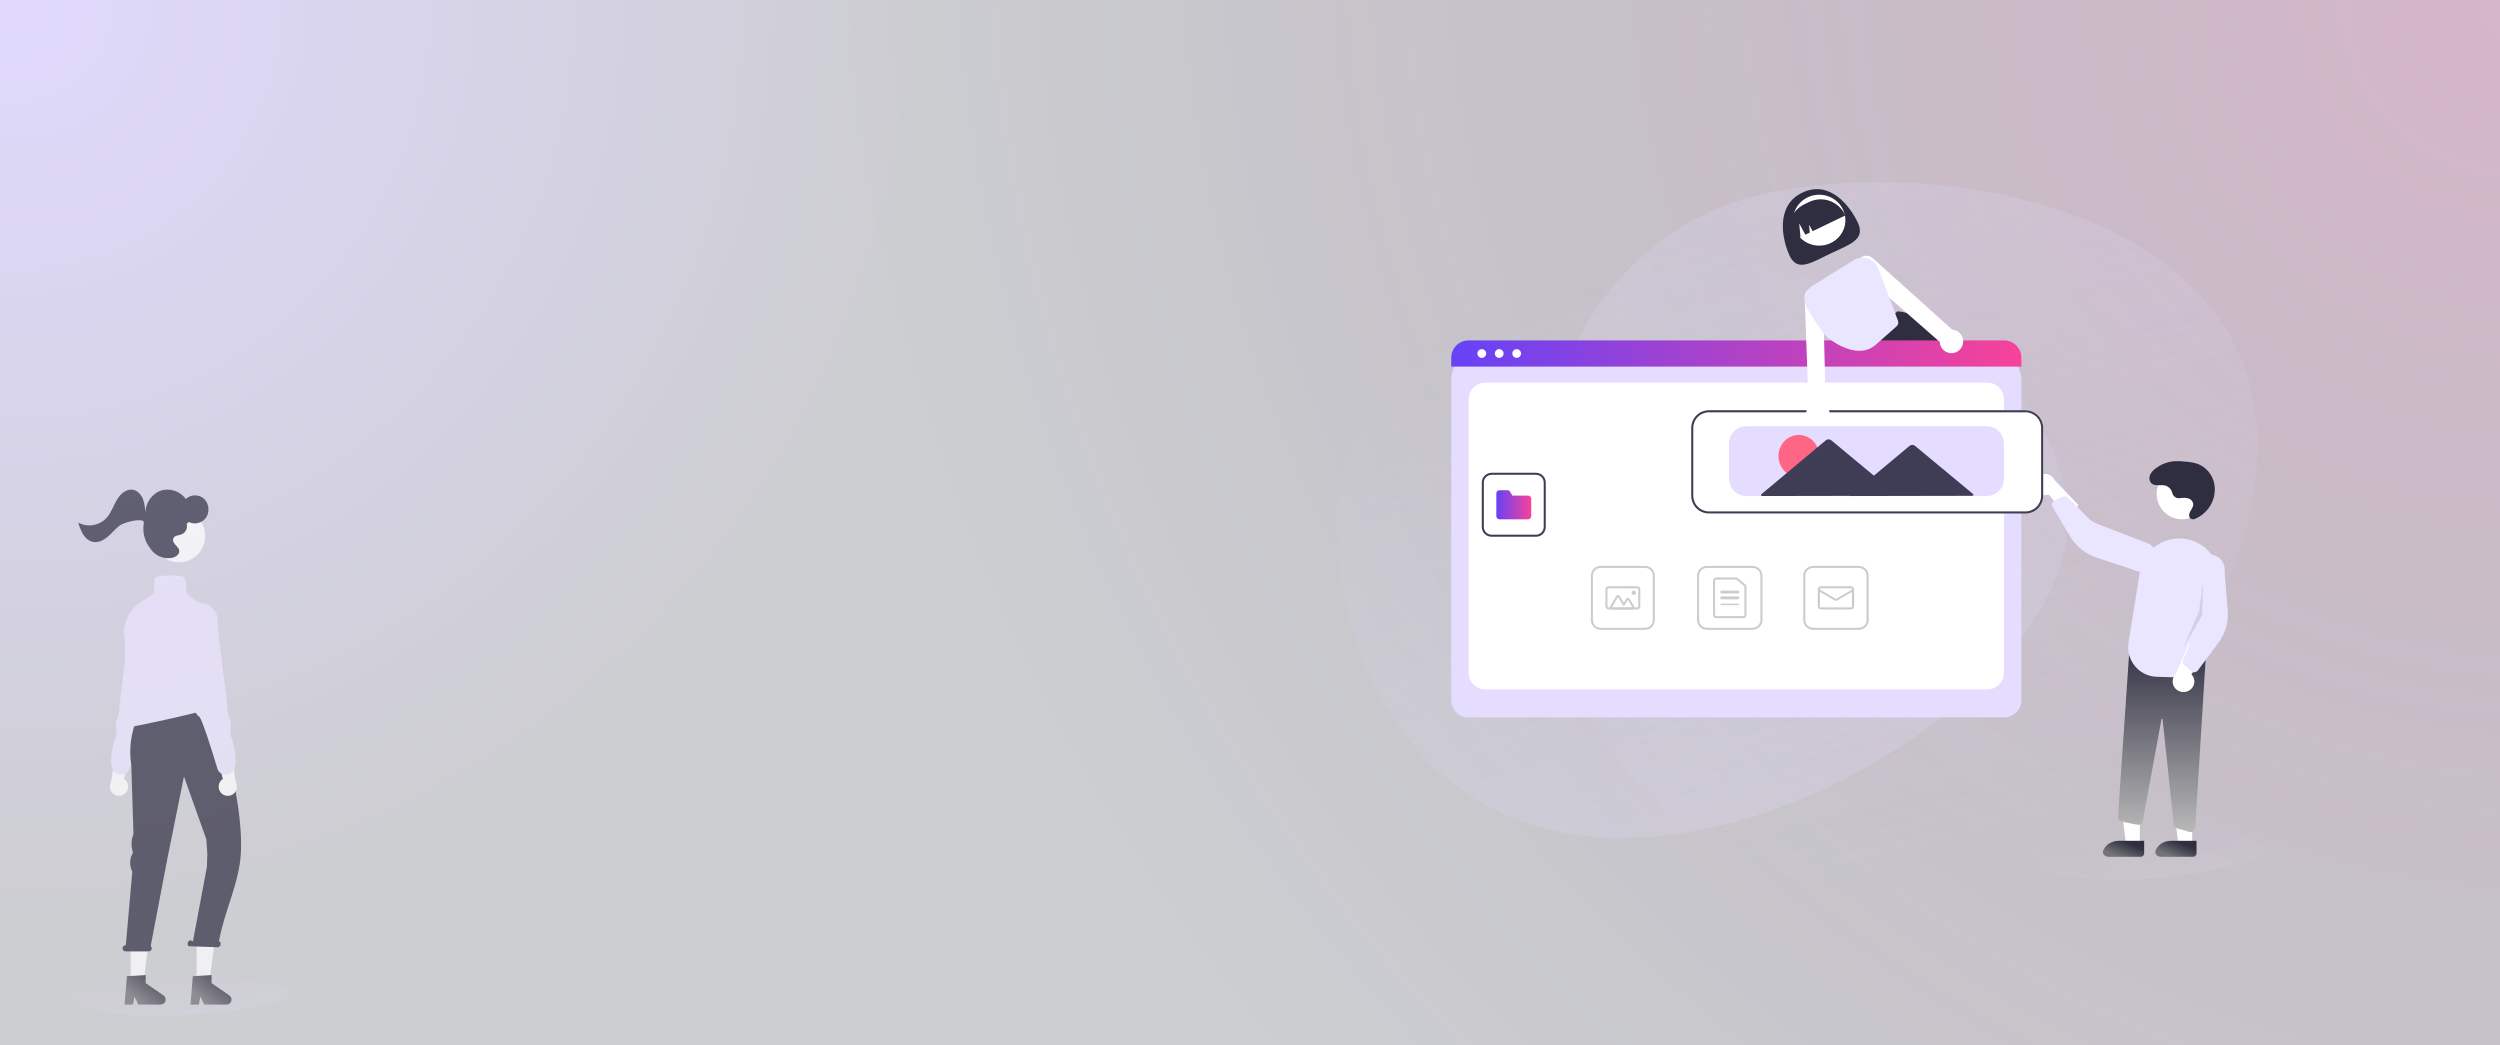<svg width="1440" height="602" viewBox="0 0 1440 602" fill="none" xmlns="http://www.w3.org/2000/svg">
<rect width="1440" height="602" fill="url(#paint0_radial_80_139)" fill-opacity="0.2"/>
<rect width="1440" height="602" fill="url(#paint1_radial_80_139)" fill-opacity="0.5"/>
<g opacity="0.7">
<path opacity="0.2" d="M166.31 572.442C166.31 578.189 124.86 585.308 90.533 585.308C56.206 585.308 42 578.189 42 572.442C42 566.696 69.828 562.038 104.155 562.038C138.482 562.038 166.31 566.696 166.31 572.442Z" fill="url(#paint2_linear_80_139)"/>
<g filter="url(#filter0_i_80_139)">
<path d="M72.482 452.676C73.001 452.111 73.39 451.439 73.621 450.708C73.852 449.977 73.921 449.204 73.821 448.444C73.721 447.683 73.456 446.954 73.044 446.307C72.632 445.661 72.083 445.112 71.436 444.7L75.735 426.562L66.636 429.886L63.949 446.601C63.329 447.734 63.147 449.054 63.436 450.313C63.725 451.571 64.465 452.68 65.517 453.429C66.569 454.177 67.859 454.514 69.143 454.375C70.426 454.237 71.615 453.632 72.482 452.676Z" fill="white"/>
</g>
<g filter="url(#filter1_dd_80_139)">
<path d="M92.915 371.361C93.855 374.806 93.663 378.461 92.369 381.788C91.283 384.581 91.041 387.613 91.154 390.607C91.256 393.316 91.038 396.434 89.667 397.531C87.059 399.618 88.102 399.618 88.102 401.183C88.012 402.305 87.687 403.396 87.148 404.385C86.608 405.373 85.867 406.237 84.972 406.921C83.319 408.161 77.082 428.391 74.562 436.743C73.922 438.862 71.976 440.307 69.763 440.307C66.759 440.307 64.469 437.657 64.266 434.661C64.228 434.107 64.175 433.555 64.106 433.003C63.584 429.352 65.671 419.962 66.714 418.397C67.757 416.832 66.714 414.746 66.714 411.616C66.714 408.486 68.801 406.921 68.801 401.704C68.801 396.488 75.061 355.799 74.539 351.104C74.171 347.795 76.912 344.746 78.563 343.233C79.31 342.549 80.301 342.235 81.313 342.235C83.473 342.235 85.366 343.681 85.935 345.765L92.915 371.361Z" fill="#EBE6FF"/>
</g>
<g filter="url(#filter2_i_80_139)">
<path d="M75.306 566.925H82.065L85.282 540.854H75.306L75.306 566.925Z" fill="white"/>
</g>
<path d="M73.1 562.295L83.898 561.651V566.277L94.165 573.367C94.672 573.718 95.054 574.221 95.254 574.803C95.455 575.386 95.465 576.017 95.281 576.606C95.098 577.194 94.731 577.708 94.235 578.073C93.739 578.439 93.139 578.636 92.522 578.635H79.667L77.451 574.059L76.585 578.636H71.738L73.1 562.295Z" fill="url(#paint3_linear_80_139)"/>
<g filter="url(#filter3_i_80_139)">
<path d="M113.273 566.925H120.031L123.248 540.854H113.272L113.273 566.925Z" fill="white"/>
</g>
<path d="M111.067 562.295L121.865 561.651V566.277L132.131 573.367C132.638 573.718 133.02 574.221 133.221 574.803C133.422 575.386 133.432 576.017 133.248 576.606C133.065 577.194 132.698 577.708 132.202 578.073C131.706 578.439 131.105 578.636 130.489 578.635H117.633L115.417 574.059L114.552 578.636H109.705L111.067 562.295Z" fill="url(#paint4_linear_80_139)"/>
<path d="M72.39 544.443H72.463L76.213 502.053C75.371 500.43 74.945 498.625 74.97 496.797C74.995 494.97 75.472 493.177 76.358 491.578L76.544 491.241L76.062 489.005C75.442 486.131 75.726 483.136 76.876 480.43L75.639 440.888C71.307 412.811 91.954 394.5 91.954 394.5H122.883L129.523 417.314C132.016 441.604 139.813 467.152 138.78 490.699C137.994 508.612 129.16 524.689 126.15 542.134L126.34 542.23C127.024 542.466 127.317 543.413 126.995 544.346C126.674 545.278 125.858 545.843 125.175 545.607L108.84 545.039C108.157 544.803 107.863 543.855 108.185 542.923C108.507 541.99 109.322 541.426 110.006 541.662L111.117 542.224L119.158 499.482L119.421 492.01L118.88 483.534L105.966 447.245L96.489 494.13L86.808 544.914C87.075 545.156 87.263 545.473 87.346 545.824C87.429 546.174 87.404 546.542 87.274 546.878C87.144 547.213 86.915 547.502 86.617 547.705C86.32 547.908 85.968 548.016 85.608 548.015H72.39C72.155 548.015 71.923 547.969 71.706 547.879C71.49 547.789 71.293 547.658 71.127 547.492C70.961 547.326 70.829 547.129 70.74 546.912C70.65 546.696 70.603 546.464 70.603 546.229C70.603 545.994 70.65 545.762 70.74 545.545C70.829 545.329 70.961 545.132 71.127 544.966C71.293 544.8 71.49 544.668 71.706 544.579C71.923 544.489 72.155 544.443 72.39 544.443Z" fill="#2F2E41"/>
<g filter="url(#filter4_dd_80_139)">
<path d="M69.827 413.57C68.811 413.57 68.234 413.37 68.011 412.943C67.683 412.317 68.252 411.498 68.91 410.55C69.399 409.93 69.784 409.236 70.051 408.494C70.445 406.919 73.103 367.131 71.513 359.181C71.145 357.342 71.462 354.984 72.454 352.173C75.163 344.497 78.861 342.138 86.228 337.439C86.826 337.057 87.449 336.659 88.097 336.243C88.934 335.705 88.888 333.921 88.838 332.031C88.784 329.931 88.727 327.759 89.756 326.401C89.799 326.344 89.861 326.304 89.93 326.288C92.419 325.712 100.789 324.644 105.746 326.295C105.791 326.311 105.832 326.336 105.866 326.37C107.043 327.547 107.15 329.828 107.254 332.033C107.339 333.844 107.42 335.554 108.086 336.296C113.179 341.973 118.955 341.863 119.014 341.862C119.175 341.857 119.312 341.977 119.328 342.138C121.543 364.671 125.115 398.682 125.874 400.02C125.913 400.082 125.935 400.153 125.938 400.226C125.94 400.299 125.922 400.371 125.886 400.434C124.772 402.516 73.654 413.57 69.827 413.57Z" fill="#EBE6FF"/>
</g>
<g filter="url(#filter5_i_80_139)">
<path d="M103.092 319.909C111.435 319.909 118.198 313.146 118.198 304.804C118.198 296.461 111.435 289.698 103.092 289.698C94.75 289.698 87.987 296.461 87.987 304.804C87.987 313.146 94.75 319.909 103.092 319.909Z" fill="white"/>
</g>
<path d="M61.597 298.06C64.151 295.081 65.365 291.13 67.407 287.748C69.449 284.366 73.002 281.339 76.755 282.126C79.343 282.668 81.342 284.952 82.355 287.497C83.367 290.043 83.556 292.85 83.734 295.6C83.671 289.948 87.395 284.47 92.524 282.666C97.652 280.863 103.79 282.875 107.013 287.415C108.42 286.111 110.255 285.369 112.173 285.329C114.09 285.289 115.955 285.953 117.415 287.196C120.298 289.773 120.936 294.677 118.816 297.963C117.751 299.562 116.14 300.718 114.283 301.212C112.427 301.707 110.454 301.508 108.735 300.651L107.544 301.747C107.853 302.918 107.74 304.16 107.225 305.257C106.71 306.353 105.827 307.234 104.729 307.744C102.956 308.46 100.454 308.341 99.791 310.201C99.328 311.501 100.194 312.888 101.115 313.886C102.037 314.885 103.131 315.916 103.241 317.298C103.409 319.383 101.254 320.844 99.295 321.284C96.894 321.764 94.404 321.516 92.144 320.573C89.884 319.63 87.957 318.034 86.61 315.989C86.557 315.909 86.5 315.828 86.439 315.748C84.911 313.795 83.798 311.551 83.168 309.153C82.537 306.755 82.401 304.254 82.77 301.802C82.923 300.839 82.769 300.122 82.105 299.894C79.234 298.908 71.191 300.978 68.757 302.848C66.322 304.719 64.373 307.194 62.029 309.185C59.684 311.177 56.696 312.713 53.719 312.17C51.334 311.736 49.306 310.005 47.942 307.917C46.655 305.756 45.694 303.418 45.089 300.977C50.361 304.022 57.577 302.747 61.597 298.06Z" fill="#2F2E41"/>
<g filter="url(#filter6_i_80_139)">
<path d="M127.308 452.676C126.789 452.111 126.4 451.439 126.169 450.708C125.938 449.977 125.87 449.204 125.969 448.444C126.069 447.683 126.334 446.954 126.746 446.307C127.158 445.661 127.707 445.112 128.354 444.7L124.055 426.562L133.154 429.886L135.841 446.601C136.461 447.734 136.644 449.054 136.354 450.313C136.065 451.571 135.325 452.68 134.273 453.428C133.221 454.177 131.931 454.514 130.647 454.375C129.364 454.237 128.176 453.632 127.308 452.676Z" fill="white"/>
</g>
<g filter="url(#filter7_dd_80_139)">
<path d="M106.874 371.361C105.935 374.806 106.126 378.461 107.42 381.788C108.506 384.581 108.748 387.613 108.636 390.607C108.533 393.316 108.751 396.434 110.123 397.531C112.731 399.618 111.688 399.618 111.688 401.183C111.777 402.305 112.103 403.396 112.642 404.385C113.181 405.373 113.922 406.237 114.818 406.921C116.471 408.161 122.708 428.391 125.228 436.743C125.867 438.862 127.813 440.307 130.027 440.307C133.03 440.307 135.32 437.657 135.524 434.661C135.562 434.107 135.615 433.555 135.684 433.003C136.205 429.352 134.119 419.962 133.075 418.397C132.032 416.832 133.075 414.746 133.075 411.616C133.075 408.486 130.989 406.921 130.989 401.704C130.989 396.488 124.729 355.799 125.251 351.104C125.618 347.795 122.877 344.746 121.226 343.233C120.48 342.549 119.489 342.235 118.476 342.235C116.316 342.235 114.423 343.681 113.855 345.765L106.874 371.361Z" fill="#EBE6FF"/>
</g>
</g>
<path opacity="0.2" d="M1190.8 300.78C1190.8 382.033 1050.49 482.697 934.288 482.697C818.088 482.697 770 382.033 770 300.78C770 219.527 864.199 153.659 980.399 153.659C1096.6 153.659 1190.8 219.527 1190.8 300.78Z" fill="url(#paint5_linear_80_139)"/>
<path opacity="0.2" d="M1296.31 223.109C1323.94 332.31 1203.39 485.008 1110.38 508.54C1017.37 532.073 919.57 462.624 891.942 353.424C864.313 244.223 917.315 136.621 1010.33 113.089C1103.34 89.557 1268.69 113.908 1296.31 223.109Z" fill="url(#paint6_linear_80_139)"/>
<path opacity="0.1" d="M1304.8 490.354C1304.8 497.417 1253.39 506.796 1216.28 506.796C1179.17 506.796 1170.41 497.417 1170.41 490.354C1170.41 483.291 1207.74 475.282 1244.85 475.282C1281.96 475.282 1304.8 483.291 1304.8 490.354Z" fill="url(#paint7_linear_80_139)"/>
<path d="M1070.19 128.445C1074.67 138.132 1065.17 140.875 1054.3 146.067C1043.42 151.259 1035.28 156.933 1030.8 147.247C1026.32 137.56 1022.68 118.334 1038.07 110.989C1053.99 103.391 1065.71 118.758 1070.19 128.445Z" fill="#2F2E41"/>
<g filter="url(#filter8_i_80_139)">
<path d="M1047.86 147.485C1056.19 147.485 1062.94 140.921 1062.94 132.824C1062.94 124.727 1056.19 118.163 1047.86 118.163C1039.54 118.163 1032.79 124.727 1032.79 132.824C1032.79 140.921 1039.54 147.485 1047.86 147.485Z" fill="white"/>
</g>
<path d="M1121.49 198.707C1120.98 198.039 1120.46 197.383 1119.94 196.745C1119.27 195.915 1118.6 195.111 1117.92 194.332C1110.22 185.494 1102.03 179.928 1093.02 179.332H1093.01L1092.88 179.32L1074.91 196.745L1068.81 202.666L1068.94 202.991L1072.24 211.156H1129.97C1127.36 206.859 1124.54 202.704 1121.49 198.707Z" fill="#2F2E41"/>
<path d="M1031.76 139.108L1037.08 136.546L1036.34 128.682L1039.89 135.19L1042.43 133.966L1042 129.378L1044.07 133.174L1062.94 124.077C1061.17 120.208 1057.97 117.219 1054.05 115.768C1050.13 114.318 1045.81 114.525 1042.04 116.343L1039.3 117.661C1035.53 119.48 1032.62 122.761 1031.2 126.783C1029.79 130.805 1029.99 135.238 1031.76 139.108Z" fill="#2F2E41"/>
<g filter="url(#filter9_dd_80_139)">
<path d="M1154.39 407.193H845.836C843.204 407.19 840.681 406.143 838.82 404.281C836.959 402.419 835.912 399.894 835.909 397.261V213.076C835.909 203.687 843.52 196.076 852.909 196.076L1147.31 196.076C1156.7 196.076 1164.31 203.687 1164.31 213.076V397.261C1164.31 399.894 1163.26 402.419 1161.4 404.281C1159.54 406.143 1157.02 407.19 1154.39 407.193Z" fill="#E4DDFF"/>
</g>
<path d="M855.581 397.14H1144.64C1147.19 397.14 1149.64 396.125 1151.44 394.318C1153.25 392.511 1154.26 390.06 1154.26 387.505V230.006C1154.26 227.451 1153.25 225 1151.44 223.193C1149.64 221.386 1147.19 220.371 1144.64 220.371H855.581C853.03 220.371 850.583 221.386 848.78 223.193C846.976 225 845.962 227.451 845.962 230.006V387.505C845.962 390.06 846.976 392.511 848.78 394.318C850.583 396.125 853.03 397.14 855.581 397.14Z" fill="white"/>
<path d="M1164.31 211.156H835.909V206.078C835.913 203.426 836.964 200.883 838.832 199.008C840.7 197.132 843.232 196.078 845.873 196.076H1154.35C1156.99 196.078 1159.52 197.132 1161.39 199.007C1163.26 200.883 1164.31 203.426 1164.31 206.078V211.156Z" fill="url(#paint8_linear_80_139)"/>
<path d="M853.503 206.129C854.891 206.129 856.016 205.004 856.016 203.616C856.016 202.228 854.891 201.102 853.503 201.102C852.115 201.102 850.99 202.228 850.99 203.616C850.99 205.004 852.115 206.129 853.503 206.129Z" fill="white"/>
<path d="M863.555 206.129C864.943 206.129 866.069 205.004 866.069 203.616C866.069 202.228 864.943 201.102 863.555 201.102C862.167 201.102 861.042 202.228 861.042 203.616C861.042 205.004 862.167 206.129 863.555 206.129Z" fill="white"/>
<path d="M873.609 206.129C874.997 206.129 876.122 205.004 876.122 203.616C876.122 202.228 874.997 201.102 873.609 201.102C872.221 201.102 871.096 202.228 871.096 203.616C871.096 205.004 872.221 206.129 873.609 206.129Z" fill="white"/>
<path d="M1009.41 362.791H983.268C981.737 362.79 980.268 362.194 979.186 361.135C978.103 360.076 977.493 358.641 977.492 357.143V331.578C977.493 330.08 978.103 328.645 979.186 327.586C980.268 326.527 981.737 325.931 983.268 325.93H1009.41C1010.95 325.931 1012.41 326.527 1013.5 327.586C1014.58 328.645 1015.19 330.08 1015.19 331.578V357.143C1015.19 358.641 1014.58 360.076 1013.5 361.135C1012.41 362.194 1010.95 362.79 1009.41 362.791ZM983.268 327.119C982.059 327.12 980.9 327.59 980.045 328.426C979.19 329.262 978.709 330.396 978.708 331.578V357.143C978.709 358.326 979.19 359.459 980.045 360.295C980.9 361.131 982.059 361.601 983.268 361.602H1009.41C1010.62 361.601 1011.78 361.131 1012.64 360.295C1013.49 359.459 1013.97 358.326 1013.98 357.143V331.578C1013.97 330.396 1013.49 329.262 1012.64 328.426C1011.78 327.59 1010.62 327.12 1009.41 327.119H983.268Z" fill="#CCCCCC"/>
<path d="M1004.17 356.089H988.513C988.035 356.089 987.575 355.894 987.237 355.546C986.898 355.199 986.708 354.728 986.707 354.237V334.484C986.708 333.993 986.898 333.522 987.237 333.175C987.575 332.828 988.035 332.632 988.513 332.632H999.857C1000.27 332.632 1000.67 332.776 1000.99 333.04L1005.3 336.592C1005.51 336.765 1005.68 336.985 1005.8 337.235C1005.92 337.485 1005.98 337.758 1005.98 338.036V354.237C1005.98 354.728 1005.78 355.199 1005.45 355.546C1005.11 355.894 1004.65 356.089 1004.17 356.089ZM988.513 333.866C988.354 333.867 988.201 333.932 988.088 334.048C987.975 334.163 987.912 334.32 987.911 334.484V354.237C987.912 354.401 987.975 354.558 988.088 354.674C988.201 354.789 988.354 354.855 988.513 354.855H1004.17C1004.33 354.855 1004.48 354.789 1004.59 354.674C1004.71 354.558 1004.77 354.401 1004.77 354.237V338.036C1004.77 337.943 1004.75 337.852 1004.71 337.769C1004.67 337.685 1004.62 337.612 1004.55 337.555L1000.23 334.002C1000.13 333.915 999.995 333.867 999.857 333.866H988.513Z" fill="#CCCCCC"/>
<path d="M1001.18 341.847H991.501C991.341 341.847 991.187 341.759 991.073 341.602C990.96 341.445 990.896 341.232 990.896 341.01C990.896 340.787 990.96 340.574 991.073 340.417C991.187 340.26 991.341 340.172 991.501 340.172H1001.18C1001.34 340.172 1001.5 340.26 1001.61 340.417C1001.72 340.574 1001.79 340.787 1001.79 341.01C1001.79 341.232 1001.72 341.445 1001.61 341.602C1001.5 341.759 1001.34 341.847 1001.18 341.847Z" fill="#CCCCCC"/>
<path d="M1001.18 345.198H991.501C991.341 345.198 991.187 345.11 991.073 344.953C990.96 344.796 990.896 344.583 990.896 344.361C990.896 344.138 990.96 343.925 991.073 343.768C991.187 343.611 991.341 343.523 991.501 343.523H1001.18C1001.34 343.523 1001.5 343.611 1001.61 343.768C1001.72 343.925 1001.79 344.138 1001.79 344.361C1001.79 344.583 1001.72 344.796 1001.61 344.953C1001.5 345.11 1001.34 345.198 1001.18 345.198Z" fill="#CCCCCC"/>
<path d="M1001.18 348.549H991.501C991.341 348.549 991.187 348.505 991.073 348.427C990.96 348.348 990.896 348.242 990.896 348.131C990.896 348.019 990.96 347.913 991.073 347.834C991.187 347.756 991.341 347.712 991.501 347.712H1001.18C1001.34 347.712 1001.5 347.756 1001.61 347.834C1001.72 347.913 1001.79 348.019 1001.79 348.131C1001.79 348.242 1001.72 348.348 1001.61 348.427C1001.5 348.505 1001.34 348.549 1001.18 348.549Z" fill="#CCCCCC"/>
<path d="M1070.57 362.791H1044.43C1042.89 362.79 1041.43 362.194 1040.34 361.135C1039.26 360.076 1038.65 358.641 1038.65 357.143V331.578C1038.65 330.08 1039.26 328.645 1040.34 327.586C1041.43 326.527 1042.89 325.931 1044.43 325.93H1070.57C1072.1 325.931 1073.57 326.527 1074.65 327.586C1075.74 328.645 1076.35 330.08 1076.35 331.578V357.143C1076.35 358.641 1075.74 360.076 1074.65 361.135C1073.57 362.194 1072.1 362.79 1070.57 362.791ZM1044.43 327.119C1043.22 327.12 1042.06 327.59 1041.2 328.426C1040.35 329.262 1039.87 330.396 1039.87 331.578V357.143C1039.87 358.326 1040.35 359.459 1041.2 360.295C1042.06 361.131 1043.22 361.601 1044.43 361.602H1070.57C1071.78 361.601 1072.94 361.131 1073.8 360.295C1074.65 359.459 1075.13 358.326 1075.13 357.143V331.578C1075.13 330.396 1074.65 329.262 1073.8 328.426C1072.94 327.59 1071.78 327.12 1070.57 327.119H1044.43Z" fill="#CCCCCC"/>
<path d="M1066.12 351.063H1048.87C1048.38 351.062 1047.92 350.869 1047.57 350.527C1047.22 350.184 1047.03 349.72 1047.03 349.235V339.486C1047.03 339.002 1047.22 338.537 1047.57 338.194C1047.92 337.852 1048.38 337.659 1048.87 337.658H1066.12C1066.61 337.659 1067.08 337.852 1067.43 338.194C1067.78 338.537 1067.97 339.002 1067.97 339.486V349.235C1067.97 349.72 1067.78 350.184 1067.43 350.527C1067.08 350.869 1066.61 351.062 1066.12 351.063ZM1048.87 338.877C1048.71 338.877 1048.55 338.941 1048.44 339.056C1048.32 339.17 1048.26 339.325 1048.26 339.486V349.235C1048.26 349.396 1048.32 349.551 1048.44 349.666C1048.55 349.78 1048.71 349.844 1048.87 349.844H1066.12C1066.29 349.844 1066.44 349.78 1066.56 349.666C1066.67 349.551 1066.74 349.396 1066.74 349.235V339.486C1066.74 339.325 1066.67 339.17 1066.56 339.056C1066.44 338.941 1066.29 338.877 1066.12 338.877H1048.87Z" fill="#CCCCCC"/>
<path d="M1057.5 346.036C1057.15 346.037 1056.81 345.946 1056.52 345.775L1047.32 340.398C1047.18 340.317 1047.08 340.188 1047.04 340.039C1047.01 339.89 1047.03 339.734 1047.12 339.605C1047.21 339.475 1047.35 339.383 1047.5 339.349C1047.66 339.314 1047.83 339.34 1047.97 339.421L1057.17 344.798C1057.27 344.855 1057.38 344.885 1057.5 344.885C1057.61 344.885 1057.73 344.855 1057.83 344.798L1067.03 339.421C1067.17 339.34 1067.33 339.314 1067.49 339.349C1067.65 339.383 1067.79 339.475 1067.88 339.605C1067.96 339.734 1067.99 339.89 1067.96 340.039C1067.92 340.188 1067.82 340.317 1067.68 340.398L1058.48 345.775C1058.18 345.946 1057.85 346.037 1057.5 346.036Z" fill="#CCCCCC"/>
<path d="M947.549 362.791H921.983C920.486 362.79 919.05 362.194 917.991 361.135C916.932 360.076 916.337 358.641 916.335 357.143V331.578C916.337 330.08 916.932 328.645 917.991 327.586C919.05 326.527 920.486 325.931 921.983 325.93H947.549C949.046 325.931 950.482 326.527 951.541 327.586C952.599 328.645 953.195 330.08 953.197 331.578V357.143C953.195 358.641 952.599 360.076 951.541 361.135C950.482 362.194 949.046 362.79 947.549 362.791ZM921.983 327.119C920.801 327.12 919.668 327.59 918.832 328.426C917.996 329.262 917.525 330.396 917.524 331.578V357.143C917.525 358.326 917.996 359.459 918.832 360.295C919.668 361.131 920.801 361.601 921.983 361.602H947.549C948.731 361.601 949.864 361.131 950.7 360.295C951.536 359.459 952.006 358.326 952.008 357.143V331.578C952.006 330.396 951.536 329.262 950.7 328.426C949.864 327.59 948.731 327.12 947.549 327.119H921.983Z" fill="#CCCCCC"/>
<path d="M943.046 351.063H926.487C926.017 351.062 925.566 350.869 925.234 350.527C924.901 350.184 924.714 349.72 924.713 349.235V339.486C924.714 339.002 924.901 338.537 925.234 338.194C925.566 337.852 926.017 337.659 926.487 337.658H943.046C943.516 337.659 943.967 337.852 944.3 338.194C944.632 338.537 944.819 339.002 944.82 339.486V349.235C944.819 349.72 944.632 350.184 944.3 350.527C943.967 350.869 943.516 351.062 943.046 351.063ZM926.487 338.877C926.331 338.877 926.18 338.941 926.07 339.056C925.959 339.17 925.896 339.325 925.896 339.486V349.235C925.896 349.396 925.959 349.551 926.07 349.666C926.18 349.78 926.331 349.844 926.487 349.844H943.046C943.202 349.844 943.353 349.78 943.464 349.666C943.575 349.551 943.637 349.396 943.637 349.235V339.486C943.637 339.325 943.575 339.17 943.464 339.056C943.353 338.941 943.202 338.877 943.046 338.877H926.487Z" fill="#CCCCCC"/>
<path d="M940.287 351.063H928.406C928.199 351.063 927.995 351.009 927.816 350.908C927.636 350.807 927.487 350.661 927.384 350.485C927.28 350.309 927.226 350.11 927.226 349.907C927.226 349.704 927.28 349.505 927.384 349.329L930.962 343.263C931.066 343.087 931.215 342.941 931.395 342.84C931.574 342.738 931.778 342.685 931.985 342.685C932.192 342.685 932.396 342.738 932.575 342.84C932.755 342.941 932.904 343.087 933.008 343.263L935.319 347.181L936.658 344.911C936.761 344.735 936.911 344.589 937.09 344.488C937.27 344.387 937.473 344.333 937.68 344.333C937.888 344.333 938.091 344.387 938.271 344.488C938.45 344.589 938.599 344.735 938.703 344.911L941.309 349.329C941.413 349.505 941.468 349.704 941.468 349.907C941.468 350.11 941.413 350.309 941.309 350.485C941.206 350.661 941.057 350.807 940.877 350.908C940.698 351.009 940.494 351.063 940.287 351.063ZM940.287 349.907L937.68 345.489L935.83 348.625C935.778 348.713 935.704 348.786 935.614 348.837C935.524 348.887 935.423 348.914 935.319 348.914C935.215 348.914 935.113 348.887 935.024 348.837C934.934 348.786 934.859 348.713 934.808 348.625L931.985 343.841L928.406 349.907H940.287Z" fill="#CCCCCC"/>
<path d="M941.049 342.685C941.743 342.685 942.305 342.122 942.305 341.428C942.305 340.734 941.743 340.172 941.049 340.172C940.355 340.172 939.792 340.734 939.792 341.428C939.792 342.122 940.355 342.685 941.049 342.685Z" fill="#CCCCCC"/>
<path d="M1232.53 491.006L1225.15 491.005L1221.64 462.522L1232.53 462.522L1232.53 491.006Z" fill="white"/>
<path d="M1235.04 491.519C1235.04 492.623 1234.15 493.519 1233.04 493.519L1214.55 493.518C1212.45 493.518 1210.62 491.734 1211.47 489.813V489.813C1211.94 488.73 1212.64 487.746 1213.52 486.917C1214.39 486.089 1215.44 485.431 1216.58 484.983C1217.73 484.534 1218.96 484.303 1220.2 484.303H1220.2L1235.04 484.304L1235.04 491.519Z" fill="url(#paint9_linear_80_139)"/>
<path d="M1262.69 491.006L1255.31 491.005L1251.8 462.522L1262.69 462.522L1262.69 491.006Z" fill="white"/>
<path d="M1265.2 491.519C1265.2 492.623 1264.31 493.519 1263.2 493.519L1244.71 493.518C1242.61 493.518 1240.78 491.734 1241.63 489.813V489.813C1242.1 488.73 1242.8 487.746 1243.68 486.917C1244.55 486.089 1245.6 485.431 1246.74 484.983C1247.89 484.534 1249.12 484.303 1250.36 484.303H1250.36L1265.2 484.304L1265.2 491.519Z" fill="url(#paint10_linear_80_139)"/>
<path d="M1260.92 479.159L1254 477.075C1253.49 476.92 1253.03 476.619 1252.69 476.207C1252.35 475.796 1252.13 475.294 1252.08 474.763L1245.63 414.25C1245.63 414.177 1245.59 414.109 1245.54 414.059C1245.49 414.009 1245.41 413.981 1245.34 413.981C1245.27 413.974 1245.19 413.996 1245.13 414.042C1245.08 414.088 1245.04 414.154 1245.03 414.227L1234.23 472.854C1234.17 473.21 1234.03 473.549 1233.83 473.852C1233.63 474.154 1233.37 474.415 1233.07 474.617C1232.77 474.819 1232.43 474.959 1232.07 475.03C1231.71 475.1 1231.34 475.098 1230.99 475.025L1222.15 473.222C1221.5 473.088 1220.92 472.727 1220.52 472.205C1220.12 471.682 1219.93 471.035 1219.97 470.38L1226.54 374.289L1271.07 369.529L1264.45 476.727C1264.41 477.416 1264.1 478.063 1263.59 478.537C1263.09 479.011 1262.42 479.275 1261.72 479.277C1261.45 479.277 1261.18 479.237 1260.92 479.159Z" fill="url(#paint11_linear_80_139)"/>
<path d="M1256.89 299.121C1264.98 299.121 1271.55 292.557 1271.55 284.46C1271.55 276.363 1264.98 269.799 1256.89 269.799C1248.79 269.799 1242.23 276.363 1242.23 284.46C1242.23 292.557 1248.79 299.121 1256.89 299.121Z" fill="white"/>
<g filter="url(#filter10_dd_80_139)">
<path d="M1242.31 383.828C1232.06 383.528 1224.4 374.275 1226.03 364.141L1232.58 323.312C1233.09 320.124 1234.28 317.081 1236.08 314.385C1237.87 311.688 1240.22 309.401 1242.98 307.674C1245.73 305.948 1248.83 304.821 1252.06 304.371C1255.29 303.92 1258.58 304.155 1261.71 305.06C1267.18 306.626 1271.87 310.156 1274.86 314.959C1277.84 319.762 1278.91 325.494 1277.85 331.034L1270.47 370.298C1268.92 378.519 1261.63 384.393 1253.26 384.149L1242.31 383.828Z" fill="#EBE6FF"/>
</g>
<g filter="url(#filter11_i_80_139)">
<path d="M1261.17 393.599C1261.93 393.112 1262.57 392.469 1263.04 391.716C1263.52 390.963 1263.82 390.118 1263.92 389.24C1264.02 388.362 1263.93 387.473 1263.64 386.635C1263.35 385.797 1262.88 385.031 1262.25 384.39L1272.39 365.305L1260.97 366.489L1253.1 384.431C1252.06 385.526 1251.47 386.952 1251.44 388.439C1251.42 389.927 1251.95 391.372 1252.94 392.502C1253.94 393.632 1255.33 394.368 1256.84 394.57C1258.36 394.772 1259.9 394.427 1261.17 393.599Z" fill="white"/>
</g>
<g filter="url(#filter12_dd_80_139)">
<path d="M1263.43 381.196C1262.88 381.119 1262.37 380.878 1261.96 380.505L1258.18 377.025C1257.77 376.647 1257.49 376.153 1257.37 375.611C1257.25 375.068 1257.3 374.503 1257.52 373.991L1263.63 359.58C1264.59 357.32 1265.05 354.879 1264.97 352.425L1264.05 322.309C1264.03 321.37 1264.04 320.418 1264.31 319.52C1264.51 318.881 1264.78 318.265 1265.12 317.685C1265.7 316.697 1266.47 315.832 1267.38 315.139C1268.3 314.447 1269.34 313.941 1270.45 313.65C1271.56 313.359 1272.72 313.288 1273.86 313.443C1275 313.598 1276.1 313.974 1277.09 314.551C1278.08 315.127 1278.95 315.893 1279.65 316.804C1280.34 317.714 1280.85 318.753 1281.14 319.859C1281.27 320.358 1281.36 320.867 1281.4 321.379C1281.5 322.622 1281.4 323.877 1281.5 325.12L1283.18 345.41C1283.74 352.136 1281.82 358.834 1277.79 364.259L1265.99 380.127C1265.76 380.432 1265.47 380.686 1265.14 380.873C1264.81 381.059 1264.44 381.174 1264.06 381.21C1263.85 381.23 1263.64 381.225 1263.43 381.196Z" fill="#EBE6FF"/>
</g>
<g filter="url(#filter13_i_80_139)">
<path d="M1171.96 276.231C1172.12 277.106 1172.47 277.935 1172.99 278.659C1173.5 279.383 1174.16 279.985 1174.93 280.422C1175.7 280.859 1176.56 281.122 1177.44 281.19C1178.32 281.259 1179.2 281.132 1180.03 280.819L1193.75 297.445L1196.99 286.692L1183.46 272.552C1182.84 271.188 1181.75 270.099 1180.4 269.49C1179.04 268.881 1177.5 268.795 1176.09 269.249C1174.67 269.702 1173.47 270.664 1172.71 271.951C1171.95 273.238 1171.68 274.761 1171.96 276.231Z" fill="white"/>
</g>
<g filter="url(#filter14_dd_80_139)">
<path d="M1182.29 283.266C1182.58 282.796 1183 282.423 1183.51 282.196L1188.21 280.09C1188.72 279.863 1189.28 279.797 1189.83 279.9C1190.38 280.003 1190.89 280.271 1191.28 280.668L1202.27 291.886C1203.97 293.626 1206.03 294.979 1208.3 295.854L1236.63 306.759C1237.5 307.093 1238.36 307.468 1239.08 308.06C1239.6 308.492 1240.07 308.983 1240.48 309.525C1241.17 310.439 1241.67 311.478 1241.95 312.584C1242.24 313.69 1242.3 314.841 1242.14 315.97C1241.97 317.1 1241.59 318.186 1241 319.168C1240.41 320.149 1239.63 321.005 1238.71 321.689C1237.79 322.372 1236.74 322.868 1235.63 323.149C1234.51 323.43 1233.35 323.49 1232.21 323.326C1231.69 323.251 1231.17 323.129 1230.68 322.962C1229.5 322.571 1228.4 321.999 1227.22 321.616L1207.74 315.249C1201.29 313.142 1195.83 308.784 1192.38 302.984L1182.28 286.024C1182.09 285.698 1181.97 285.335 1181.92 284.959C1181.88 284.582 1181.92 284.201 1182.03 283.84C1182.1 283.639 1182.18 283.447 1182.29 283.266Z" fill="#EBE6FF"/>
</g>
<path opacity="0.1" d="M1269.03 335.145L1268.43 354.41L1257.31 373.682L1266.6 352.206L1269.03 335.145Z" fill="black"/>
<path d="M1255.52 286.939C1254.59 287.061 1253.64 286.838 1252.87 286.311C1252.09 285.785 1251.52 284.991 1251.28 284.077C1251.05 283.025 1250.53 282.057 1249.79 281.277C1249.06 280.497 1248.12 279.935 1247.09 279.651C1244.38 279.024 1241.06 280.315 1239.07 278.237C1238.65 277.763 1238.34 277.193 1238.18 276.575C1238.01 275.957 1237.99 275.308 1238.13 274.682C1238.49 272.663 1239.92 271.138 1241.48 269.918C1244.75 267.363 1248.71 265.868 1252.84 265.628C1254.98 265.565 1257.12 265.673 1259.24 265.949C1261.46 266.091 1263.66 266.496 1265.78 267.157C1268.2 268.081 1270.36 269.607 1272.04 271.594C1273.73 273.581 1274.89 275.965 1275.42 278.525C1275.91 281.094 1275.83 283.739 1275.2 286.275C1274.57 288.811 1273.4 291.178 1271.77 293.21C1269.82 295.664 1267.31 297.598 1264.45 298.845C1263.77 299.17 1262.99 299.21 1262.27 298.956C1260.49 298.24 1260.78 296.011 1261.6 294.524C1262.47 292.933 1263.8 291.392 1263.1 289.456C1262.75 288.558 1262.08 287.826 1261.22 287.407C1259.45 286.495 1257.47 286.711 1255.57 286.933L1255.52 286.939Z" fill="#2F2E41"/>
<path d="M1166.95 294.932H984.067C981.435 294.929 978.912 293.888 977.051 292.037C975.19 290.186 974.144 287.676 974.141 285.059V246.162C974.144 243.544 975.19 241.035 977.051 239.184C978.912 237.333 981.435 236.291 984.067 236.289H1166.95C1169.59 236.292 1172.11 237.333 1173.97 239.184C1175.83 241.035 1176.88 243.544 1176.88 246.162V285.059C1176.88 287.676 1175.83 290.186 1173.97 292.037C1172.11 293.888 1169.59 294.929 1166.95 294.932Z" fill="white"/>
<path d="M1166.68 295.77H984.338C981.634 295.767 979.042 294.69 977.131 292.775C975.219 290.86 974.144 288.264 974.141 285.556V246.502C974.144 243.795 975.219 241.198 977.131 239.283C979.042 237.369 981.634 236.292 984.338 236.289H1166.68C1169.39 236.292 1171.98 237.369 1173.89 239.283C1175.8 241.198 1176.88 243.795 1176.88 246.502V285.556C1176.88 288.264 1175.8 290.86 1173.89 292.775C1171.98 294.69 1169.39 295.767 1166.68 295.77ZM984.338 237.49C981.952 237.493 979.665 238.443 977.979 240.133C976.292 241.822 975.343 244.113 975.34 246.502V285.556C975.343 287.945 976.292 290.236 977.979 291.926C979.665 293.615 981.952 294.566 984.338 294.568H1166.68C1169.07 294.566 1171.36 293.615 1173.04 291.926C1174.73 290.236 1175.68 287.945 1175.68 285.556V246.502C1175.68 244.113 1174.73 241.822 1173.04 240.133C1171.36 238.443 1169.07 237.493 1166.68 237.49H984.338Z" fill="#3F3D56"/>
<path d="M1144.33 285.717H1005.86C1003.22 285.714 1000.7 284.669 998.836 282.813C996.973 280.956 995.926 278.439 995.923 275.814V255.407C995.926 252.782 996.973 250.264 998.836 248.408C1000.7 246.551 1003.22 245.507 1005.86 245.504H1144.33C1146.96 245.507 1149.49 246.551 1151.35 248.408C1153.21 250.264 1154.26 252.782 1154.26 255.407V275.814C1154.26 278.439 1153.21 280.956 1151.35 282.813C1149.49 284.669 1146.96 285.714 1144.33 285.717Z" fill="#E4DDFF"/>
<path d="M1036.14 274.826C1042.61 274.826 1047.86 269.387 1047.86 262.678C1047.86 255.969 1042.61 250.531 1036.14 250.531C1029.66 250.531 1024.41 255.969 1024.41 262.678C1024.41 269.387 1029.66 274.826 1036.14 274.826Z" fill="#FF6584"/>
<path d="M1136.45 284.525L1119.6 270.54L1103.03 256.797C1102.6 256.434 1102.04 256.236 1101.47 256.237C1100.9 256.238 1100.35 256.438 1099.92 256.803L1083.41 270.609L1079.37 273.981L1073.29 268.936L1054.81 253.604C1054.38 253.241 1053.82 253.043 1053.25 253.044C1052.68 253.045 1052.13 253.245 1051.7 253.61L1033.28 269.012L1014.57 284.658C1014.47 284.737 1014.41 284.843 1014.37 284.962C1014.34 285.081 1014.35 285.206 1014.39 285.321C1014.43 285.437 1014.51 285.536 1014.61 285.606C1014.71 285.676 1014.84 285.714 1014.96 285.714L1053.32 285.641L1065.46 285.617L1065.34 285.717L1101.53 285.648L1136.06 285.582C1136.19 285.582 1136.31 285.544 1136.41 285.473C1136.51 285.403 1136.59 285.303 1136.63 285.187C1136.67 285.072 1136.68 284.947 1136.65 284.828C1136.61 284.709 1136.55 284.603 1136.45 284.525Z" fill="#3F3D56"/>
<g filter="url(#filter15_i_80_139)">
<path d="M1129.78 189.05C1129.31 188.271 1128.68 187.597 1127.93 187.07C1127.19 186.543 1126.34 186.175 1125.45 185.987C1125.13 185.918 1124.79 185.875 1124.46 185.861L1078.93 144.942C1078.04 144.018 1076.85 143.445 1075.57 143.327C1075.32 143.297 1075.06 143.289 1074.81 143.303C1073.76 143.351 1072.75 143.705 1071.89 144.323C1071.04 144.941 1070.39 145.795 1070.01 146.782C1069.63 147.768 1069.55 148.844 1069.77 149.877C1069.99 150.911 1070.5 151.857 1071.25 152.601L1088.68 167.876L1117.3 192.955C1117.33 193.427 1117.4 193.896 1117.51 194.354C1117.85 195.682 1118.59 196.874 1119.62 197.772C1120.65 198.67 1121.93 199.231 1123.29 199.382C1124.53 199.527 1125.78 199.319 1126.9 198.781C1127.8 198.362 1128.59 197.753 1129.22 196.997C1129.29 196.919 1129.35 196.847 1129.41 196.763C1130.24 195.668 1130.73 194.344 1130.79 192.966C1130.86 191.588 1130.51 190.222 1129.78 189.05Z" fill="white"/>
</g>
<g filter="url(#filter16_i_80_139)">
<path d="M1051.57 228.581L1051.15 211.114L1050.8 196.619L1050.56 186.475L1050.08 166.703C1049.99 165.644 1049.6 164.636 1048.96 163.803C1048.32 162.97 1047.46 162.346 1046.48 162.01C1045.5 161.673 1044.45 161.637 1043.46 161.906C1042.46 162.175 1041.56 162.738 1040.87 163.525C1040.71 163.705 1040.56 163.9 1040.43 164.106C1039.71 165.173 1039.38 166.473 1039.52 167.768L1040.56 196.619L1041.08 211.114L1041.75 229.604C1041.56 229.876 1041.38 230.161 1041.23 230.458C1040.81 231.274 1040.56 232.169 1040.49 233.089C1040.42 234.008 1040.53 234.933 1040.81 235.808C1041.11 236.725 1041.59 237.566 1042.23 238.277C1042.86 238.987 1043.64 239.55 1044.5 239.929C1045.36 240.309 1046.29 240.495 1047.23 240.476C1048.17 240.457 1049.09 240.234 1049.93 239.82C1050.92 239.34 1051.77 238.617 1052.42 237.716C1053.07 236.814 1053.49 235.761 1053.66 234.65C1053.82 233.539 1053.71 232.404 1053.35 231.346C1052.98 230.287 1052.37 229.338 1051.57 228.581Z" fill="white"/>
</g>
<g filter="url(#filter17_dd_80_139)">
<path d="M1093.24 178.767L1088.94 167.314L1081.97 148.762C1081.47 147.412 1080.66 146.191 1079.61 145.188C1078.56 144.186 1077.3 143.429 1075.91 142.972C1075.8 142.937 1075.68 142.901 1075.57 142.871C1074.23 142.47 1072.81 142.36 1071.42 142.548C1070.03 142.736 1068.7 143.217 1067.51 143.959L1044.05 158.576C1041.9 159.912 1040.36 162.016 1039.76 164.443C1039.16 166.87 1039.55 169.431 1040.84 171.584C1043.77 176.568 1046.97 181.397 1050.42 186.052C1050.76 186.506 1051.13 186.91 1051.53 187.28C1056.61 191.976 1064.25 196.076 1071.16 196.076V196.076C1074.55 196.076 1077.83 194.837 1080.38 192.592L1092.45 181.951C1093.35 181.158 1093.66 179.891 1093.24 178.767V178.767Z" fill="#EBE6FF"/>
</g>
<path d="M884.716 309.174H859.151C857.653 309.173 856.218 308.577 855.159 307.518C854.1 306.459 853.504 305.024 853.502 303.526V277.961C853.504 276.463 854.1 275.028 855.159 273.969C856.218 272.91 857.653 272.314 859.151 272.313H884.716C886.213 272.314 887.649 272.91 888.708 273.969C889.767 275.028 890.362 276.463 890.364 277.961V303.526C890.362 305.024 889.767 306.459 888.708 307.518C887.649 308.577 886.213 309.173 884.716 309.174Z" fill="white"/>
<path d="M884.716 309.174H859.151C857.653 309.173 856.218 308.577 855.159 307.518C854.1 306.459 853.504 305.024 853.502 303.526V277.961C853.504 276.463 854.1 275.028 855.159 273.969C856.218 272.91 857.653 272.314 859.151 272.313H884.716C886.213 272.314 887.649 272.91 888.708 273.969C889.767 275.028 890.362 276.463 890.364 277.961V303.526C890.362 305.024 889.767 306.459 888.708 307.518C887.649 308.577 886.213 309.173 884.716 309.174ZM859.151 273.502C857.968 273.503 856.835 273.973 855.999 274.809C855.163 275.645 854.693 276.778 854.692 277.961V303.526C854.693 304.708 855.163 305.842 855.999 306.678C856.835 307.514 857.968 307.984 859.151 307.985H884.716C885.898 307.984 887.032 307.514 887.868 306.678C888.704 305.842 889.174 304.708 889.175 303.526V277.961C889.174 276.778 888.704 275.645 887.868 274.809C887.032 273.973 885.898 273.503 884.716 273.502H859.151Z" fill="#3F3D56"/>
<path d="M880.213 299.121H863.655C863.185 299.121 862.734 298.924 862.401 298.575C862.068 298.226 861.881 297.753 861.881 297.259V284.227C861.881 283.734 862.068 283.261 862.401 282.912C862.734 282.563 863.185 282.366 863.655 282.366H868.316C868.619 282.365 868.918 282.445 869.183 282.601C869.447 282.756 869.669 282.98 869.827 283.251L871.127 285.469H880.213C880.684 285.469 881.134 285.665 881.467 286.014C881.8 286.363 881.987 286.837 881.987 287.33V297.259C881.987 297.753 881.8 298.226 881.467 298.575C881.134 298.924 880.684 299.121 880.213 299.121Z" fill="url(#paint12_linear_80_139)"/>
<defs>
<filter id="filter0_i_80_139" x="63.302" y="426.562" width="12.433" height="31.844" filterUnits="userSpaceOnUse" color-interpolation-filters="sRGB">
<feFlood flood-opacity="0" result="BackgroundImageFix"/>
<feBlend mode="normal" in="SourceGraphic" in2="BackgroundImageFix" result="shape"/>
<feColorMatrix in="SourceAlpha" type="matrix" values="0 0 0 0 0 0 0 0 0 0 0 0 0 0 0 0 0 0 127 0" result="hardAlpha"/>
<feOffset dy="4"/>
<feGaussianBlur stdDeviation="5"/>
<feComposite in2="hardAlpha" operator="arithmetic" k2="-1" k3="1"/>
<feColorMatrix type="matrix" values="0 0 0 0 0 0 0 0 0 0 0 0 0 0 0 0 0 0 0.25 0"/>
<feBlend mode="normal" in2="shape" result="effect1_innerShadow_80_139"/>
</filter>
<filter id="filter1_dd_80_139" x="50.023" y="330.235" width="57.479" height="126.071" filterUnits="userSpaceOnUse" color-interpolation-filters="sRGB">
<feFlood flood-opacity="0" result="BackgroundImageFix"/>
<feColorMatrix in="SourceAlpha" type="matrix" values="0 0 0 0 0 0 0 0 0 0 0 0 0 0 0 0 0 0 127 0" result="hardAlpha"/>
<feOffset dy="2"/>
<feGaussianBlur stdDeviation="7"/>
<feComposite in2="hardAlpha" operator="out"/>
<feColorMatrix type="matrix" values="0 0 0 0 0.387 0 0 0 0 0.263 0 0 0 0 0.887 0 0 0 0.7 0"/>
<feBlend mode="normal" in2="BackgroundImageFix" result="effect1_dropShadow_80_139"/>
<feColorMatrix in="SourceAlpha" type="matrix" values="0 0 0 0 0 0 0 0 0 0 0 0 0 0 0 0 0 0 127 0" result="hardAlpha"/>
<feOffset dy="4"/>
<feGaussianBlur stdDeviation="2"/>
<feComposite in2="hardAlpha" operator="out"/>
<feColorMatrix type="matrix" values="0 0 0 0 1 0 0 0 0 1 0 0 0 0 1 0 0 0 0.25 0"/>
<feBlend mode="normal" in2="effect1_dropShadow_80_139" result="effect2_dropShadow_80_139"/>
<feBlend mode="normal" in="SourceGraphic" in2="effect2_dropShadow_80_139" result="shape"/>
</filter>
<filter id="filter2_i_80_139" x="75.306" y="540.854" width="9.976" height="30.071" filterUnits="userSpaceOnUse" color-interpolation-filters="sRGB">
<feFlood flood-opacity="0" result="BackgroundImageFix"/>
<feBlend mode="normal" in="SourceGraphic" in2="BackgroundImageFix" result="shape"/>
<feColorMatrix in="SourceAlpha" type="matrix" values="0 0 0 0 0 0 0 0 0 0 0 0 0 0 0 0 0 0 127 0" result="hardAlpha"/>
<feOffset dy="4"/>
<feGaussianBlur stdDeviation="5"/>
<feComposite in2="hardAlpha" operator="arithmetic" k2="-1" k3="1"/>
<feColorMatrix type="matrix" values="0 0 0 0 0 0 0 0 0 0 0 0 0 0 0 0 0 0 0.25 0"/>
<feBlend mode="normal" in2="shape" result="effect1_innerShadow_80_139"/>
</filter>
<filter id="filter3_i_80_139" x="113.272" y="540.854" width="9.976" height="30.071" filterUnits="userSpaceOnUse" color-interpolation-filters="sRGB">
<feFlood flood-opacity="0" result="BackgroundImageFix"/>
<feBlend mode="normal" in="SourceGraphic" in2="BackgroundImageFix" result="shape"/>
<feColorMatrix in="SourceAlpha" type="matrix" values="0 0 0 0 0 0 0 0 0 0 0 0 0 0 0 0 0 0 127 0" result="hardAlpha"/>
<feOffset dy="4"/>
<feGaussianBlur stdDeviation="5"/>
<feComposite in2="hardAlpha" operator="arithmetic" k2="-1" k3="1"/>
<feColorMatrix type="matrix" values="0 0 0 0 0 0 0 0 0 0 0 0 0 0 0 0 0 0 0.25 0"/>
<feBlend mode="normal" in2="shape" result="effect1_innerShadow_80_139"/>
</filter>
<filter id="filter4_dd_80_139" x="53.916" y="313.414" width="86.022" height="116.156" filterUnits="userSpaceOnUse" color-interpolation-filters="sRGB">
<feFlood flood-opacity="0" result="BackgroundImageFix"/>
<feColorMatrix in="SourceAlpha" type="matrix" values="0 0 0 0 0 0 0 0 0 0 0 0 0 0 0 0 0 0 127 0" result="hardAlpha"/>
<feOffset dy="2"/>
<feGaussianBlur stdDeviation="7"/>
<feComposite in2="hardAlpha" operator="out"/>
<feColorMatrix type="matrix" values="0 0 0 0 0.387 0 0 0 0 0.263 0 0 0 0 0.887 0 0 0 0.7 0"/>
<feBlend mode="normal" in2="BackgroundImageFix" result="effect1_dropShadow_80_139"/>
<feColorMatrix in="SourceAlpha" type="matrix" values="0 0 0 0 0 0 0 0 0 0 0 0 0 0 0 0 0 0 127 0" result="hardAlpha"/>
<feOffset dy="4"/>
<feGaussianBlur stdDeviation="2"/>
<feComposite in2="hardAlpha" operator="out"/>
<feColorMatrix type="matrix" values="0 0 0 0 1 0 0 0 0 1 0 0 0 0 1 0 0 0 0.25 0"/>
<feBlend mode="normal" in2="effect1_dropShadow_80_139" result="effect2_dropShadow_80_139"/>
<feBlend mode="normal" in="SourceGraphic" in2="effect2_dropShadow_80_139" result="shape"/>
</filter>
<filter id="filter5_i_80_139" x="87.987" y="289.698" width="30.211" height="34.211" filterUnits="userSpaceOnUse" color-interpolation-filters="sRGB">
<feFlood flood-opacity="0" result="BackgroundImageFix"/>
<feBlend mode="normal" in="SourceGraphic" in2="BackgroundImageFix" result="shape"/>
<feColorMatrix in="SourceAlpha" type="matrix" values="0 0 0 0 0 0 0 0 0 0 0 0 0 0 0 0 0 0 127 0" result="hardAlpha"/>
<feOffset dy="4"/>
<feGaussianBlur stdDeviation="5"/>
<feComposite in2="hardAlpha" operator="arithmetic" k2="-1" k3="1"/>
<feColorMatrix type="matrix" values="0 0 0 0 0 0 0 0 0 0 0 0 0 0 0 0 0 0 0.25 0"/>
<feBlend mode="normal" in2="shape" result="effect1_innerShadow_80_139"/>
</filter>
<filter id="filter6_i_80_139" x="124.055" y="426.562" width="12.433" height="31.844" filterUnits="userSpaceOnUse" color-interpolation-filters="sRGB">
<feFlood flood-opacity="0" result="BackgroundImageFix"/>
<feBlend mode="normal" in="SourceGraphic" in2="BackgroundImageFix" result="shape"/>
<feColorMatrix in="SourceAlpha" type="matrix" values="0 0 0 0 0 0 0 0 0 0 0 0 0 0 0 0 0 0 127 0" result="hardAlpha"/>
<feOffset dy="4"/>
<feGaussianBlur stdDeviation="5"/>
<feComposite in2="hardAlpha" operator="arithmetic" k2="-1" k3="1"/>
<feColorMatrix type="matrix" values="0 0 0 0 0 0 0 0 0 0 0 0 0 0 0 0 0 0 0.25 0"/>
<feBlend mode="normal" in2="shape" result="effect1_innerShadow_80_139"/>
</filter>
<filter id="filter7_dd_80_139" x="92.287" y="330.235" width="57.48" height="126.071" filterUnits="userSpaceOnUse" color-interpolation-filters="sRGB">
<feFlood flood-opacity="0" result="BackgroundImageFix"/>
<feColorMatrix in="SourceAlpha" type="matrix" values="0 0 0 0 0 0 0 0 0 0 0 0 0 0 0 0 0 0 127 0" result="hardAlpha"/>
<feOffset dy="2"/>
<feGaussianBlur stdDeviation="7"/>
<feComposite in2="hardAlpha" operator="out"/>
<feColorMatrix type="matrix" values="0 0 0 0 0.387 0 0 0 0 0.263 0 0 0 0 0.887 0 0 0 0.7 0"/>
<feBlend mode="normal" in2="BackgroundImageFix" result="effect1_dropShadow_80_139"/>
<feColorMatrix in="SourceAlpha" type="matrix" values="0 0 0 0 0 0 0 0 0 0 0 0 0 0 0 0 0 0 127 0" result="hardAlpha"/>
<feOffset dy="4"/>
<feGaussianBlur stdDeviation="2"/>
<feComposite in2="hardAlpha" operator="out"/>
<feColorMatrix type="matrix" values="0 0 0 0 1 0 0 0 0 1 0 0 0 0 1 0 0 0 0.25 0"/>
<feBlend mode="normal" in2="effect1_dropShadow_80_139" result="effect2_dropShadow_80_139"/>
<feBlend mode="normal" in="SourceGraphic" in2="effect2_dropShadow_80_139" result="shape"/>
</filter>
<filter id="filter8_i_80_139" x="1032.79" y="112.163" width="30.16" height="35.322" filterUnits="userSpaceOnUse" color-interpolation-filters="sRGB">
<feFlood flood-opacity="0" result="BackgroundImageFix"/>
<feBlend mode="normal" in="SourceGraphic" in2="BackgroundImageFix" result="shape"/>
<feColorMatrix in="SourceAlpha" type="matrix" values="0 0 0 0 0 0 0 0 0 0 0 0 0 0 0 0 0 0 127 0" result="hardAlpha"/>
<feOffset dy="-6"/>
<feGaussianBlur stdDeviation="5"/>
<feComposite in2="hardAlpha" operator="arithmetic" k2="-1" k3="1"/>
<feColorMatrix type="matrix" values="0 0 0 0 0 0 0 0 0 0 0 0 0 0 0 0 0 0 0.25 0"/>
<feBlend mode="normal" in2="shape" result="effect1_innerShadow_80_139"/>
</filter>
<filter id="filter9_dd_80_139" x="785.909" y="148.076" width="428.405" height="311.117" filterUnits="userSpaceOnUse" color-interpolation-filters="sRGB">
<feFlood flood-opacity="0" result="BackgroundImageFix"/>
<feColorMatrix in="SourceAlpha" type="matrix" values="0 0 0 0 0 0 0 0 0 0 0 0 0 0 0 0 0 0 127 0" result="hardAlpha"/>
<feOffset dy="2"/>
<feGaussianBlur stdDeviation="25"/>
<feComposite in2="hardAlpha" operator="out"/>
<feColorMatrix type="matrix" values="0 0 0 0 0.387 0 0 0 0 0.263 0 0 0 0 0.887 0 0 0 0.7 0"/>
<feBlend mode="normal" in2="BackgroundImageFix" result="effect1_dropShadow_80_139"/>
<feColorMatrix in="SourceAlpha" type="matrix" values="0 0 0 0 0 0 0 0 0 0 0 0 0 0 0 0 0 0 127 0" result="hardAlpha"/>
<feOffset dy="4"/>
<feGaussianBlur stdDeviation="1"/>
<feComposite in2="hardAlpha" operator="out"/>
<feColorMatrix type="matrix" values="0 0 0 0 1 0 0 0 0 1 0 0 0 0 1 0 0 0 0.25 0"/>
<feBlend mode="normal" in2="effect1_dropShadow_80_139" result="effect2_dropShadow_80_139"/>
<feBlend mode="normal" in="SourceGraphic" in2="effect2_dropShadow_80_139" result="shape"/>
</filter>
<filter id="filter10_dd_80_139" x="1211.81" y="292.148" width="80.442" height="108.008" filterUnits="userSpaceOnUse" color-interpolation-filters="sRGB">
<feFlood flood-opacity="0" result="BackgroundImageFix"/>
<feColorMatrix in="SourceAlpha" type="matrix" values="0 0 0 0 0 0 0 0 0 0 0 0 0 0 0 0 0 0 127 0" result="hardAlpha"/>
<feOffset dy="2"/>
<feGaussianBlur stdDeviation="7"/>
<feComposite in2="hardAlpha" operator="out"/>
<feColorMatrix type="matrix" values="0 0 0 0 0.387 0 0 0 0 0.263 0 0 0 0 0.887 0 0 0 0.7 0"/>
<feBlend mode="normal" in2="BackgroundImageFix" result="effect1_dropShadow_80_139"/>
<feColorMatrix in="SourceAlpha" type="matrix" values="0 0 0 0 0 0 0 0 0 0 0 0 0 0 0 0 0 0 127 0" result="hardAlpha"/>
<feOffset dy="4"/>
<feGaussianBlur stdDeviation="2"/>
<feComposite in2="hardAlpha" operator="out"/>
<feColorMatrix type="matrix" values="0 0 0 0 1 0 0 0 0 1 0 0 0 0 1 0 0 0 0.25 0"/>
<feBlend mode="normal" in2="effect1_dropShadow_80_139" result="effect2_dropShadow_80_139"/>
<feBlend mode="normal" in="SourceGraphic" in2="effect2_dropShadow_80_139" result="shape"/>
</filter>
<filter id="filter11_i_80_139" x="1251.44" y="365.305" width="20.944" height="33.322" filterUnits="userSpaceOnUse" color-interpolation-filters="sRGB">
<feFlood flood-opacity="0" result="BackgroundImageFix"/>
<feBlend mode="normal" in="SourceGraphic" in2="BackgroundImageFix" result="shape"/>
<feColorMatrix in="SourceAlpha" type="matrix" values="0 0 0 0 0 0 0 0 0 0 0 0 0 0 0 0 0 0 127 0" result="hardAlpha"/>
<feOffset dy="4"/>
<feGaussianBlur stdDeviation="5"/>
<feComposite in2="hardAlpha" operator="arithmetic" k2="-1" k3="1"/>
<feColorMatrix type="matrix" values="0 0 0 0 0 0 0 0 0 0 0 0 0 0 0 0 0 0 0.25 0"/>
<feBlend mode="normal" in2="shape" result="effect1_innerShadow_80_139"/>
</filter>
<filter id="filter12_dd_80_139" x="1243.31" y="301.363" width="53.971" height="95.859" filterUnits="userSpaceOnUse" color-interpolation-filters="sRGB">
<feFlood flood-opacity="0" result="BackgroundImageFix"/>
<feColorMatrix in="SourceAlpha" type="matrix" values="0 0 0 0 0 0 0 0 0 0 0 0 0 0 0 0 0 0 127 0" result="hardAlpha"/>
<feOffset dy="2"/>
<feGaussianBlur stdDeviation="7"/>
<feComposite in2="hardAlpha" operator="out"/>
<feColorMatrix type="matrix" values="0 0 0 0 0.387 0 0 0 0 0.263 0 0 0 0 0.887 0 0 0 0.7 0"/>
<feBlend mode="normal" in2="BackgroundImageFix" result="effect1_dropShadow_80_139"/>
<feColorMatrix in="SourceAlpha" type="matrix" values="0 0 0 0 0 0 0 0 0 0 0 0 0 0 0 0 0 0 127 0" result="hardAlpha"/>
<feOffset dy="4"/>
<feGaussianBlur stdDeviation="2"/>
<feComposite in2="hardAlpha" operator="out"/>
<feColorMatrix type="matrix" values="0 0 0 0 1 0 0 0 0 1 0 0 0 0 1 0 0 0 0.25 0"/>
<feBlend mode="normal" in2="effect1_dropShadow_80_139" result="effect2_dropShadow_80_139"/>
<feBlend mode="normal" in="SourceGraphic" in2="effect2_dropShadow_80_139" result="shape"/>
</filter>
<filter id="filter13_i_80_139" x="1171.85" y="268.961" width="25.133" height="32.484" filterUnits="userSpaceOnUse" color-interpolation-filters="sRGB">
<feFlood flood-opacity="0" result="BackgroundImageFix"/>
<feBlend mode="normal" in="SourceGraphic" in2="BackgroundImageFix" result="shape"/>
<feColorMatrix in="SourceAlpha" type="matrix" values="0 0 0 0 0 0 0 0 0 0 0 0 0 0 0 0 0 0 127 0" result="hardAlpha"/>
<feOffset dy="4"/>
<feGaussianBlur stdDeviation="5"/>
<feComposite in2="hardAlpha" operator="arithmetic" k2="-1" k3="1"/>
<feColorMatrix type="matrix" values="0 0 0 0 0 0 0 0 0 0 0 0 0 0 0 0 0 0 0.25 0"/>
<feBlend mode="normal" in2="shape" result="effect1_innerShadow_80_139"/>
</filter>
<filter id="filter14_dd_80_139" x="1167.91" y="267.852" width="88.319" height="71.564" filterUnits="userSpaceOnUse" color-interpolation-filters="sRGB">
<feFlood flood-opacity="0" result="BackgroundImageFix"/>
<feColorMatrix in="SourceAlpha" type="matrix" values="0 0 0 0 0 0 0 0 0 0 0 0 0 0 0 0 0 0 127 0" result="hardAlpha"/>
<feOffset dy="2"/>
<feGaussianBlur stdDeviation="7"/>
<feComposite in2="hardAlpha" operator="out"/>
<feColorMatrix type="matrix" values="0 0 0 0 0.387 0 0 0 0 0.263 0 0 0 0 0.887 0 0 0 0.7 0"/>
<feBlend mode="normal" in2="BackgroundImageFix" result="effect1_dropShadow_80_139"/>
<feColorMatrix in="SourceAlpha" type="matrix" values="0 0 0 0 0 0 0 0 0 0 0 0 0 0 0 0 0 0 127 0" result="hardAlpha"/>
<feOffset dy="4"/>
<feGaussianBlur stdDeviation="2"/>
<feComposite in2="hardAlpha" operator="out"/>
<feColorMatrix type="matrix" values="0 0 0 0 1 0 0 0 0 1 0 0 0 0 1 0 0 0 0.25 0"/>
<feBlend mode="normal" in2="effect1_dropShadow_80_139" result="effect2_dropShadow_80_139"/>
<feBlend mode="normal" in="SourceGraphic" in2="effect2_dropShadow_80_139" result="shape"/>
</filter>
<filter id="filter15_i_80_139" x="1069.65" y="143.296" width="61.157" height="60.13" filterUnits="userSpaceOnUse" color-interpolation-filters="sRGB">
<feFlood flood-opacity="0" result="BackgroundImageFix"/>
<feBlend mode="normal" in="SourceGraphic" in2="BackgroundImageFix" result="shape"/>
<feColorMatrix in="SourceAlpha" type="matrix" values="0 0 0 0 0 0 0 0 0 0 0 0 0 0 0 0 0 0 127 0" result="hardAlpha"/>
<feOffset dy="4"/>
<feGaussianBlur stdDeviation="5"/>
<feComposite in2="hardAlpha" operator="arithmetic" k2="-1" k3="1"/>
<feColorMatrix type="matrix" values="0 0 0 0 0 0 0 0 0 0 0 0 0 0 0 0 0 0 0.25 0"/>
<feBlend mode="normal" in2="shape" result="effect1_innerShadow_80_139"/>
</filter>
<filter id="filter16_i_80_139" x="1039.49" y="161.727" width="14.242" height="82.75" filterUnits="userSpaceOnUse" color-interpolation-filters="sRGB">
<feFlood flood-opacity="0" result="BackgroundImageFix"/>
<feBlend mode="normal" in="SourceGraphic" in2="BackgroundImageFix" result="shape"/>
<feColorMatrix in="SourceAlpha" type="matrix" values="0 0 0 0 0 0 0 0 0 0 0 0 0 0 0 0 0 0 127 0" result="hardAlpha"/>
<feOffset dy="4"/>
<feGaussianBlur stdDeviation="5"/>
<feComposite in2="hardAlpha" operator="arithmetic" k2="-1" k3="1"/>
<feColorMatrix type="matrix" values="0 0 0 0 0 0 0 0 0 0 0 0 0 0 0 0 0 0 0.25 0"/>
<feBlend mode="normal" in2="shape" result="effect1_innerShadow_80_139"/>
</filter>
<filter id="filter17_dd_80_139" x="1025.49" y="130.459" width="81.939" height="81.617" filterUnits="userSpaceOnUse" color-interpolation-filters="sRGB">
<feFlood flood-opacity="0" result="BackgroundImageFix"/>
<feColorMatrix in="SourceAlpha" type="matrix" values="0 0 0 0 0 0 0 0 0 0 0 0 0 0 0 0 0 0 127 0" result="hardAlpha"/>
<feOffset dy="2"/>
<feGaussianBlur stdDeviation="7"/>
<feComposite in2="hardAlpha" operator="out"/>
<feColorMatrix type="matrix" values="0 0 0 0 0.387 0 0 0 0 0.263 0 0 0 0 0.887 0 0 0 0.7 0"/>
<feBlend mode="normal" in2="BackgroundImageFix" result="effect1_dropShadow_80_139"/>
<feColorMatrix in="SourceAlpha" type="matrix" values="0 0 0 0 0 0 0 0 0 0 0 0 0 0 0 0 0 0 127 0" result="hardAlpha"/>
<feOffset dy="4"/>
<feGaussianBlur stdDeviation="2"/>
<feComposite in2="hardAlpha" operator="out"/>
<feColorMatrix type="matrix" values="0 0 0 0 1 0 0 0 0 1 0 0 0 0 1 0 0 0 0.25 0"/>
<feBlend mode="normal" in2="effect1_dropShadow_80_139" result="effect2_dropShadow_80_139"/>
<feBlend mode="normal" in="SourceGraphic" in2="effect2_dropShadow_80_139" result="shape"/>
</filter>
<radialGradient id="paint0_radial_80_139" cx="0" cy="0" r="1" gradientUnits="userSpaceOnUse" gradientTransform="rotate(28.432) scale(796.016 781.219)">
<stop stop-color="#6642F7"/>
<stop offset="0.662" stop-color="#06081F"/>
</radialGradient>
<radialGradient id="paint1_radial_80_139" cx="0" cy="0" r="1" gradientUnits="userSpaceOnUse" gradientTransform="translate(1440 -4.5282e-05) rotate(140.101) scale(938.512 990.269)">
<stop stop-color="#FF449E" stop-opacity="0.35"/>
<stop offset="1" stop-color="#070820" stop-opacity="0"/>
</radialGradient>
<linearGradient id="paint2_linear_80_139" x1="98.742" y1="584.272" x2="96.781" y2="561.397" gradientUnits="userSpaceOnUse">
<stop stop-color="#E4DDFF"/>
<stop offset="1" stop-color="#E4DDFF" stop-opacity="0"/>
</linearGradient>
<linearGradient id="paint3_linear_80_139" x1="85.26" y1="562.563" x2="76.042" y2="574.48" gradientUnits="userSpaceOnUse">
<stop stop-color="#2F2E41"/>
<stop offset="1" stop-color="#747476"/>
</linearGradient>
<linearGradient id="paint4_linear_80_139" x1="123.227" y1="562.563" x2="114.009" y2="574.48" gradientUnits="userSpaceOnUse">
<stop stop-color="#2F2E41"/>
<stop offset="1" stop-color="#747476"/>
</linearGradient>
<linearGradient id="paint5_linear_80_139" x1="962.077" y1="468.046" x2="858.64" y2="179.269" gradientUnits="userSpaceOnUse">
<stop stop-color="#E4DDFF"/>
<stop offset="1" stop-color="#E4DDFF" stop-opacity="0"/>
</linearGradient>
<linearGradient id="paint6_linear_80_139" x1="1047.43" y1="103.701" x2="1147.48" y2="499.152" gradientUnits="userSpaceOnUse">
<stop stop-color="#E4DDFF"/>
<stop offset="1" stop-color="#E4DDFF" stop-opacity="0"/>
</linearGradient>
<linearGradient id="paint7_linear_80_139" x1="1243.63" y1="472.038" x2="1250.11" y2="515.826" gradientUnits="userSpaceOnUse">
<stop stop-color="#CEC1FF" stop-opacity="0.12"/>
<stop offset="1" stop-color="white"/>
</linearGradient>
<linearGradient id="paint8_linear_80_139" x1="835.936" y1="195.923" x2="1164.44" y2="210.897" gradientUnits="userSpaceOnUse">
<stop stop-color="#6642F6"/>
<stop offset="1" stop-color="#F74299"/>
</linearGradient>
<linearGradient id="paint9_linear_80_139" x1="1224.62" y1="484.799" x2="1221" y2="493.652" gradientUnits="userSpaceOnUse">
<stop stop-color="#2F2E41"/>
<stop offset="1" stop-color="#747476"/>
</linearGradient>
<linearGradient id="paint10_linear_80_139" x1="1254.78" y1="484.799" x2="1251.16" y2="493.652" gradientUnits="userSpaceOnUse">
<stop stop-color="#2F2E41"/>
<stop offset="1" stop-color="#747476"/>
</linearGradient>
<linearGradient id="paint11_linear_80_139" x1="1245.52" y1="369.529" x2="1245.52" y2="479.277" gradientUnits="userSpaceOnUse">
<stop stop-color="#2F2E41"/>
<stop offset="1" stop-color="#B8B8B8"/>
</linearGradient>
<linearGradient id="paint12_linear_80_139" x1="861.882" y1="282.196" x2="882.037" y2="282.247" gradientUnits="userSpaceOnUse">
<stop stop-color="#6642F6"/>
<stop offset="1" stop-color="#F74299"/>
</linearGradient>
</defs>
</svg>
